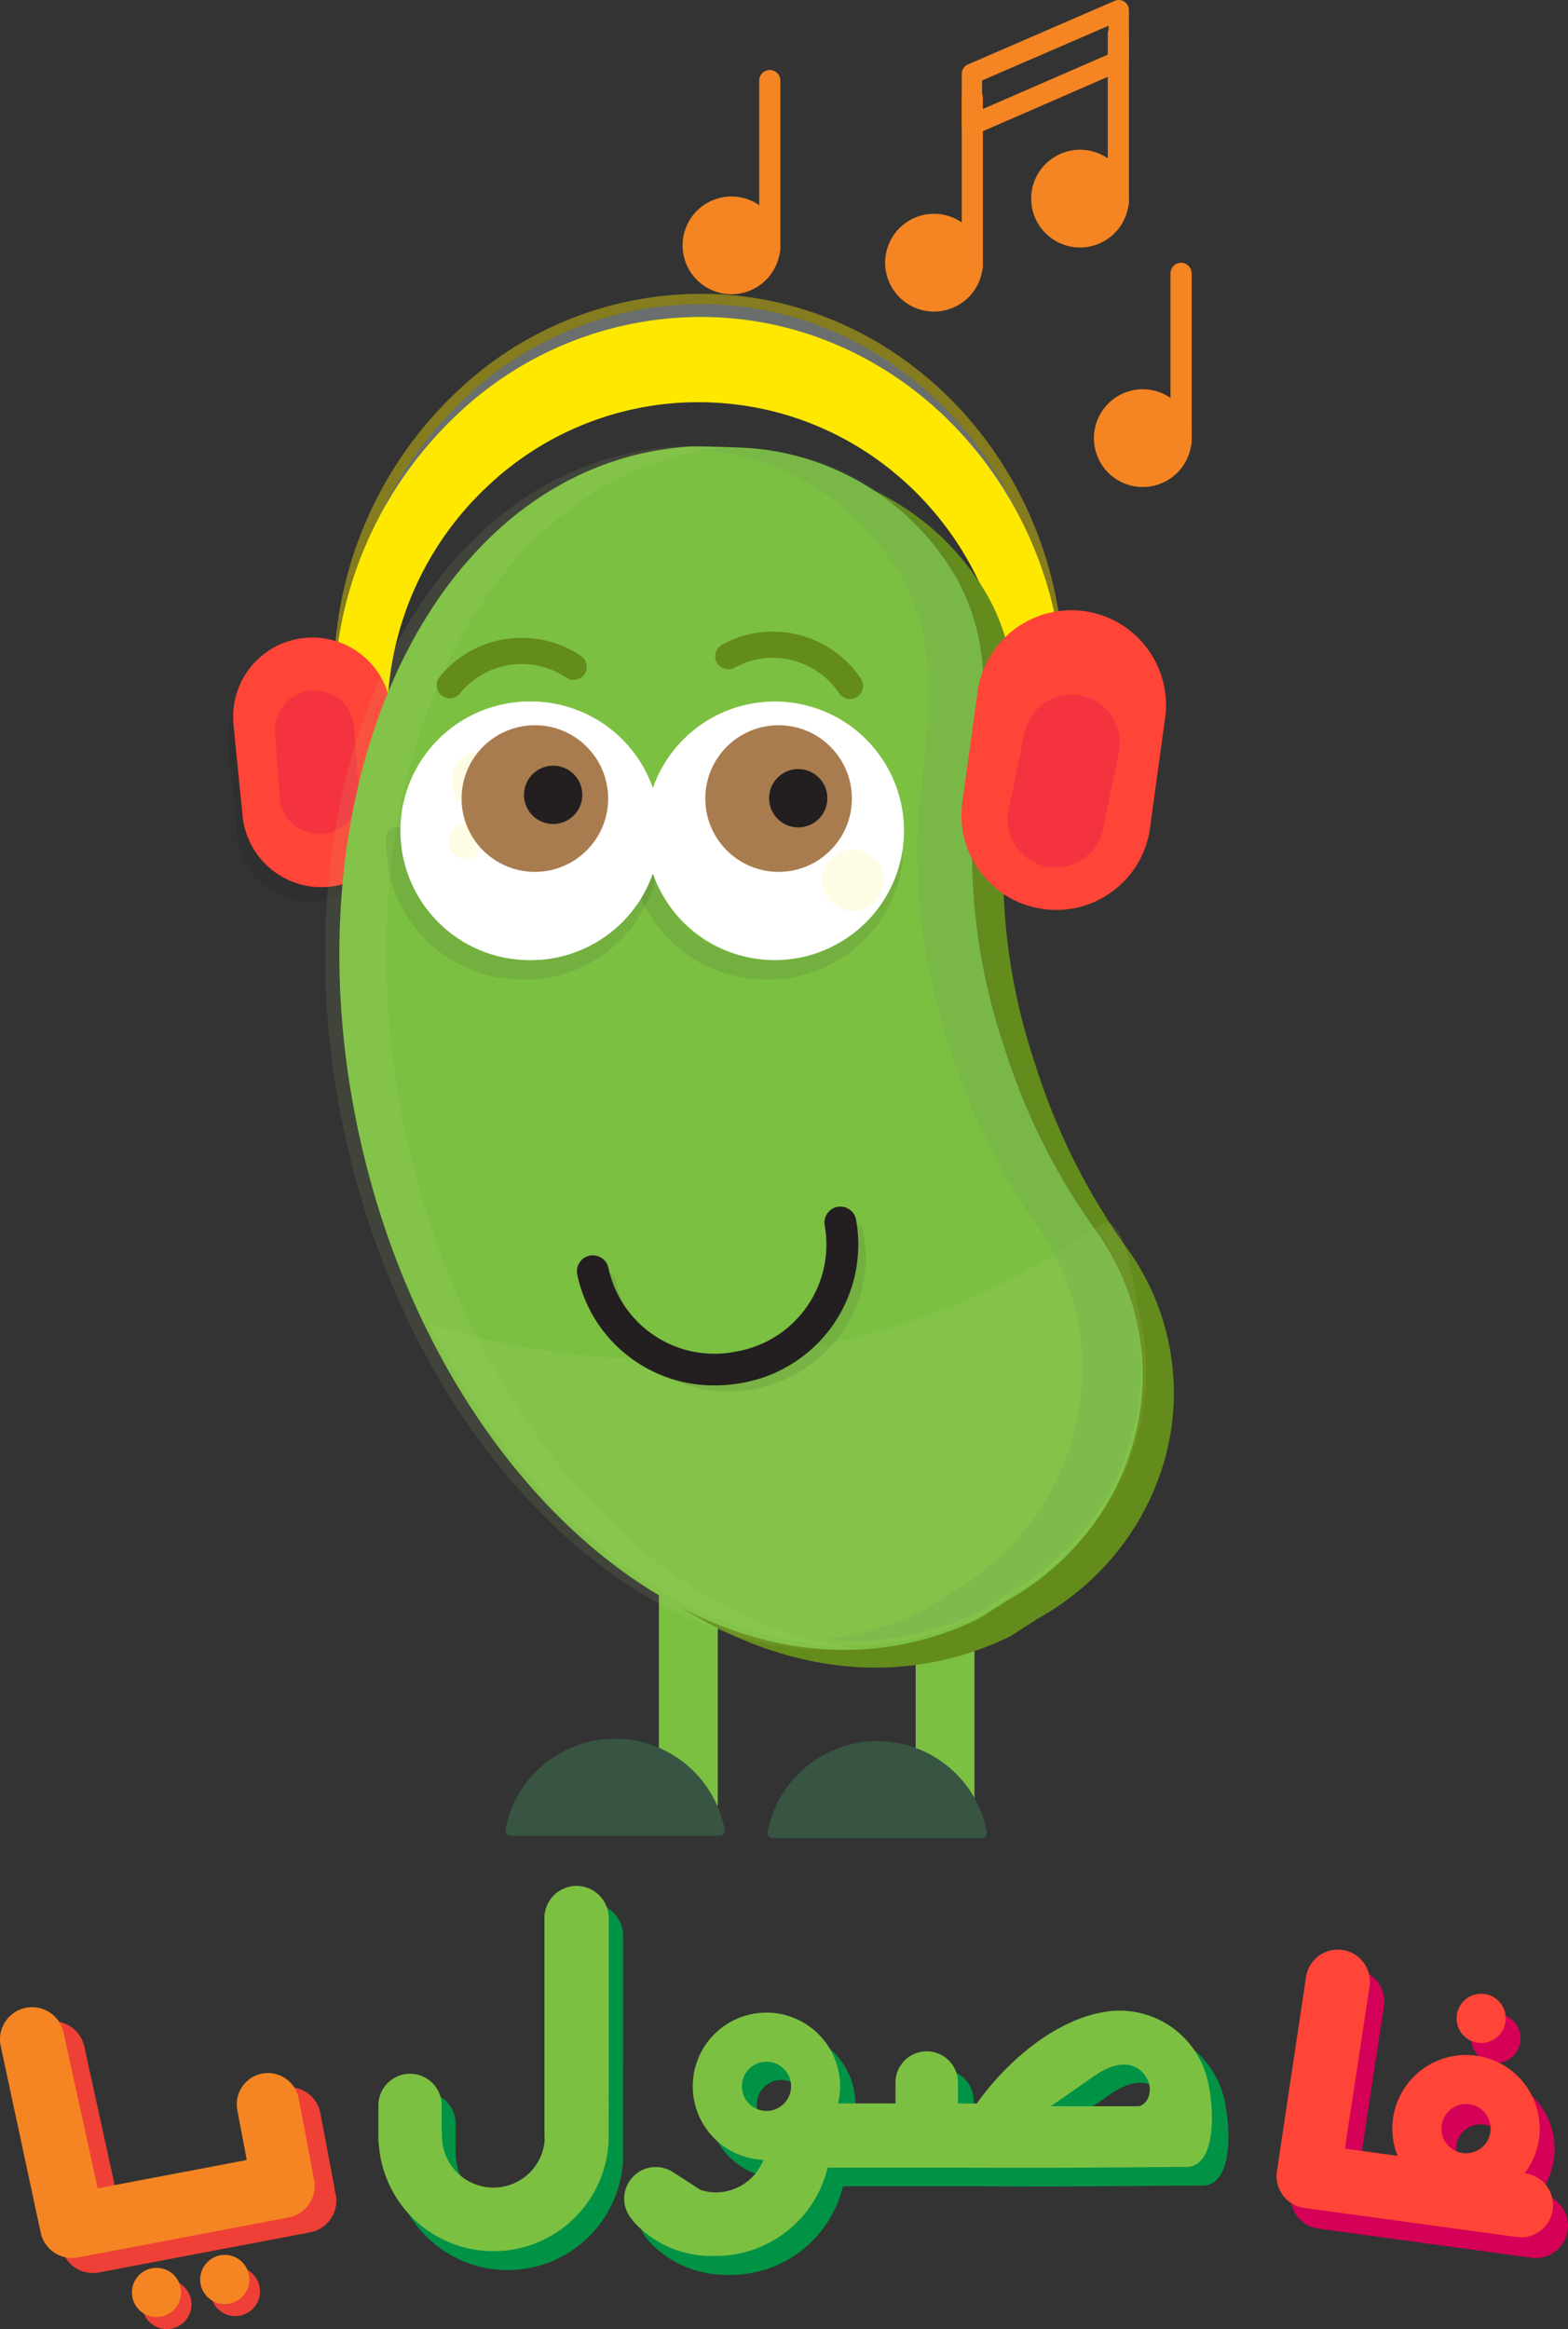 <svg xmlns="http://www.w3.org/2000/svg" width="166.681" height="247.502" viewBox="0 0 166.681 247.502">
  <rect x="0" y="0" width="166.681" height="247.502" fill="#333333" stroke="none"/>
  <g id="Group_4148" data-name="Group 4148" transform="translate(267.772 -133.441)">
    <g id="Group_4123" data-name="Group 4123" transform="translate(-243.554 133.441)">
      <g id="Group_4079" data-name="Group 4079" transform="translate(92.067 41.365)">
        <path id="Path_3929" data-name="Path 3929" d="M-138.415,181.1a4.8,4.8,0,0,1-4.8,4.8,4.8,4.8,0,0,1-4.8-4.8,4.8,4.8,0,0,1,4.8-4.8A4.8,4.8,0,0,1-138.415,181.1Z" transform="translate(148.404 -175.909)" fill="#f58522" fill-rule="evenodd"/>
        <path id="Path_3930" data-name="Path 3930" d="M-143.221,186.287a5.2,5.2,0,0,1-5.194-5.194,5.2,5.2,0,0,1,5.194-5.195,5.2,5.2,0,0,1,5.195,5.195A5.2,5.2,0,0,1-143.221,186.287Zm0-9.591a4.4,4.4,0,0,0-4.4,4.4,4.4,4.4,0,0,0,4.4,4.4,4.4,4.4,0,0,0,4.4-4.4A4.4,4.4,0,0,0-143.221,176.7Z" transform="translate(148.415 -175.898)" fill="#f58522"/>
      </g>
      <g id="Group_4080" data-name="Group 4080" transform="translate(100.209 27.923)">
        <path id="Path_3931" data-name="Path 3931" d="M-139.649,181.136a.725.725,0,0,0,.725.724.725.725,0,0,0,.725-.724v-17.9a.724.724,0,0,0-.725-.724.724.724,0,0,0-.725.724Z" transform="translate(140.047 -162.112)" fill="#f58522" fill-rule="evenodd"/>
        <path id="Path_3932" data-name="Path 3932" d="M-138.935,182.249a1.125,1.125,0,0,1-1.123-1.124v-17.9a1.124,1.124,0,0,1,1.123-1.122,1.124,1.124,0,0,1,1.123,1.122v17.9A1.125,1.125,0,0,1-138.935,182.249Zm0-19.351a.327.327,0,0,0-.326.325v17.9a.327.327,0,0,0,.326.326.326.326,0,0,0,.326-.326v-17.9A.326.326,0,0,0-138.935,162.9Z" transform="translate(140.058 -162.101)" fill="#f58522"/>
      </g>
      <g id="Group_4086" data-name="Group 4086" transform="translate(69.874)">
        <g id="Group_4081" data-name="Group 4081" transform="translate(0 22.72)">
          <path id="Path_3933" data-name="Path 3933" d="M-161.193,161.966a4.8,4.8,0,0,1-4.8,4.8,4.8,4.8,0,0,1-4.8-4.8,4.8,4.8,0,0,1,4.8-4.8A4.8,4.8,0,0,1-161.193,161.966Z" transform="translate(171.183 -156.772)" fill="#f58522" fill-rule="evenodd"/>
          <path id="Path_3934" data-name="Path 3934" d="M-166,167.15a5.2,5.2,0,0,1-5.194-5.194A5.2,5.2,0,0,1-166,156.761a5.2,5.2,0,0,1,5.195,5.195A5.2,5.2,0,0,1-166,167.15Zm0-9.591a4.4,4.4,0,0,0-4.4,4.4,4.4,4.4,0,0,0,4.4,4.4,4.4,4.4,0,0,0,4.4-4.4A4.4,4.4,0,0,0-166,157.559Z" transform="translate(171.194 -156.761)" fill="#f58522"/>
        </g>
        <g id="Group_4082" data-name="Group 4082" transform="translate(8.142 9.276)">
          <path id="Path_3935" data-name="Path 3935" d="M-162.428,162a.725.725,0,0,0,.724.725.726.726,0,0,0,.726-.725V144.1a.726.726,0,0,0-.726-.725.725.725,0,0,0-.724.725Z" transform="translate(162.826 -142.973)" fill="#f58522" fill-rule="evenodd"/>
          <path id="Path_3936" data-name="Path 3936" d="M-161.715,163.111a1.124,1.124,0,0,1-1.122-1.123v-17.9a1.125,1.125,0,0,1,1.122-1.124,1.125,1.125,0,0,1,1.124,1.124v17.9A1.125,1.125,0,0,1-161.715,163.111Zm0-19.351a.326.326,0,0,0-.325.326v17.9a.327.327,0,0,0,.325.326.327.327,0,0,0,.326-.326v-17.9A.326.326,0,0,0-161.715,143.76Z" transform="translate(162.837 -142.962)" fill="#f58522"/>
        </g>
        <g id="Group_4083" data-name="Group 4083" transform="translate(15.525 15.911)">
          <path id="Path_3937" data-name="Path 3937" d="M-145.259,154.977a4.8,4.8,0,0,1-4.8,4.8,4.8,4.8,0,0,1-4.8-4.8,4.8,4.8,0,0,1,4.8-4.8A4.8,4.8,0,0,1-145.259,154.977Z" transform="translate(155.248 -149.783)" fill="#f58522" fill-rule="evenodd"/>
          <path id="Path_3938" data-name="Path 3938" d="M-150.065,160.161a5.2,5.2,0,0,1-5.194-5.194,5.2,5.2,0,0,1,5.194-5.195,5.2,5.2,0,0,1,5.194,5.195A5.2,5.2,0,0,1-150.065,160.161Zm0-9.591a4.4,4.4,0,0,0-4.4,4.4,4.4,4.4,0,0,0,4.4,4.4,4.4,4.4,0,0,0,4.4-4.4A4.4,4.4,0,0,0-150.065,150.57Z" transform="translate(155.259 -149.772)" fill="#f58522"/>
        </g>
        <g id="Group_4084" data-name="Group 4084" transform="translate(23.667 2.469)">
          <path id="Path_3939" data-name="Path 3939" d="M-146.493,155.01a.725.725,0,0,0,.725.724.725.725,0,0,0,.725-.724v-17.9a.724.724,0,0,0-.725-.724.724.724,0,0,0-.725.724Z" transform="translate(146.891 -135.986)" fill="#f58522" fill-rule="evenodd"/>
          <path id="Path_3940" data-name="Path 3940" d="M-145.779,156.122A1.124,1.124,0,0,1-146.9,155V137.1a1.124,1.124,0,0,1,1.123-1.122,1.124,1.124,0,0,1,1.123,1.122V155A1.124,1.124,0,0,1-145.779,156.122Zm0-19.35a.326.326,0,0,0-.326.325V155a.326.326,0,0,0,.326.326.326.326,0,0,0,.325-.326V137.1A.325.325,0,0,0-145.779,136.772Z" transform="translate(146.902 -135.975)" fill="#f58522"/>
        </g>
        <g id="Group_4085" data-name="Group 4085" transform="translate(8.143)">
          <path id="Path_3941" data-name="Path 3941" d="M-161.064,141.742v3.936l14.247-6.2v-3.907Zm-.682,5.661a.681.681,0,0,1-.372-.11.683.683,0,0,1-.309-.571V141.3a.683.683,0,0,1,.408-.625l15.61-6.763a.683.683,0,0,1,.647.055.683.683,0,0,1,.308.571v5.394a.683.683,0,0,1-.407.624l-15.61,6.795A.675.675,0,0,1-161.746,147.4Z" transform="translate(162.825 -133.451)" fill="#f58522"/>
          <path id="Path_3942" data-name="Path 3942" d="M-161.757,147.791a1.083,1.083,0,0,1-.589-.174,1.078,1.078,0,0,1-.49-.905v-5.426a1.079,1.079,0,0,1,.647-.991l15.612-6.763a1.075,1.075,0,0,1,1.023.086,1.082,1.082,0,0,1,.488.905v5.394a1.08,1.08,0,0,1-.646.989l-15.611,6.8A1.087,1.087,0,0,1-161.757,147.791Zm15.611-13.552a.287.287,0,0,0-.113.023l-15.612,6.764a.281.281,0,0,0-.169.259v5.426a.281.281,0,0,0,.129.237.288.288,0,0,0,.269.021l15.61-6.8a.282.282,0,0,0,.169-.258v-5.394a.285.285,0,0,0-.129-.238A.284.284,0,0,0-146.146,134.239Zm-15.327,12.037v-4.807l15.044-6.512v4.775Zm.8-4.283v3.066l13.45-5.85v-3.038Z" transform="translate(162.836 -133.441)" fill="#f58522"/>
        </g>
      </g>
      <g id="Group_4087" data-name="Group 4087" transform="translate(48.348 20.879)">
        <path id="Path_3943" data-name="Path 3943" d="M-183.288,160.075a4.8,4.8,0,0,1-4.8,4.8,4.8,4.8,0,0,1-4.8-4.8,4.8,4.8,0,0,1,4.8-4.8A4.8,4.8,0,0,1-183.288,160.075Z" transform="translate(193.278 -154.882)" fill="#f58522" fill-rule="evenodd"/>
        <path id="Path_3944" data-name="Path 3944" d="M-188.1,165.259a5.2,5.2,0,0,1-5.194-5.194,5.2,5.2,0,0,1,5.194-5.194,5.2,5.2,0,0,1,5.195,5.194A5.2,5.2,0,0,1-188.1,165.259Zm0-9.591a4.4,4.4,0,0,0-4.4,4.4,4.4,4.4,0,0,0,4.4,4.4,4.4,4.4,0,0,0,4.4-4.4A4.4,4.4,0,0,0-188.1,155.668Z" transform="translate(193.289 -154.871)" fill="#f58522"/>
      </g>
      <g id="Group_4088" data-name="Group 4088" transform="translate(56.49 7.436)">
        <path id="Path_3945" data-name="Path 3945" d="M-184.523,160.108a.725.725,0,0,0,.725.724.725.725,0,0,0,.725-.724v-17.9a.724.724,0,0,0-.725-.724.724.724,0,0,0-.725.724Z" transform="translate(184.921 -141.084)" fill="#f58522" fill-rule="evenodd"/>
        <path id="Path_3946" data-name="Path 3946" d="M-183.808,161.22a1.124,1.124,0,0,1-1.124-1.122V142.2a1.125,1.125,0,0,1,1.124-1.123,1.125,1.125,0,0,1,1.123,1.123v17.9A1.125,1.125,0,0,1-183.808,161.22Zm0-19.35a.326.326,0,0,0-.326.326v17.9a.326.326,0,0,0,.326.325.326.326,0,0,0,.325-.325V142.2A.326.326,0,0,0-183.808,141.87Z" transform="translate(184.932 -141.073)" fill="#f58522"/>
      </g>
      <g id="Group_4089" data-name="Group 4089" transform="translate(45.825 161.891)">
        <path id="Path_3947" data-name="Path 3947" d="M-189.624,329.3a3.127,3.127,0,0,1-3.127,3.127h0a3.127,3.127,0,0,1-3.127-3.127V302.734a3.128,3.128,0,0,1,3.127-3.127h0a3.128,3.128,0,0,1,3.127,3.127Z" transform="translate(195.879 -299.607)" fill="#7cc042"/>
      </g>
      <g id="Group_4090" data-name="Group 4090" transform="translate(73.117 161.891)">
        <path id="Path_3948" data-name="Path 3948" d="M-161.612,329.3a3.127,3.127,0,0,1-3.126,3.127h0a3.127,3.127,0,0,1-3.127-3.127V302.734a3.128,3.128,0,0,1,3.127-3.127h0a3.128,3.128,0,0,1,3.126,3.127Z" transform="translate(167.866 -299.607)" fill="#7cc042"/>
      </g>
      <g id="Group_4091" data-name="Group 4091" transform="translate(29.499 184.757)">
        <path id="Path_3949" data-name="Path 3949" d="M-200.962,323.657a11.3,11.3,0,0,0-11.094,9.187h22.189A11.3,11.3,0,0,0-200.962,323.657Z" transform="translate(212.621 -323.092)" fill="#375542"/>
        <path id="Path_3950" data-name="Path 3950" d="M-189.882,333.394h-22.189a.562.562,0,0,1-.435-.2.563.563,0,0,1-.121-.466,11.865,11.865,0,0,1,11.65-9.647,11.866,11.866,0,0,1,11.649,9.647.569.569,0,0,1-.12.466A.567.567,0,0,1-189.882,333.394Zm-21.485-1.13h20.78a10.736,10.736,0,0,0-10.39-8.057A10.735,10.735,0,0,0-211.367,332.264Z" transform="translate(212.636 -323.077)" fill="#375542"/>
      </g>
      <g id="Group_4092" data-name="Group 4092" transform="translate(57.379 185.011)">
        <path id="Path_3951" data-name="Path 3951" d="M-172.344,323.918a11.3,11.3,0,0,0-11.095,9.187h22.189A11.3,11.3,0,0,0-172.344,323.918Z" transform="translate(184.004 -323.353)" fill="#375542"/>
        <path id="Path_3952" data-name="Path 3952" d="M-161.265,333.655h-22.189a.563.563,0,0,1-.435-.2.564.564,0,0,1-.121-.466,11.864,11.864,0,0,1,11.65-9.647,11.864,11.864,0,0,1,11.649,9.647.567.567,0,0,1-.12.466A.566.566,0,0,1-161.265,333.655Zm-21.485-1.13h20.78a10.734,10.734,0,0,0-10.39-8.056A10.734,10.734,0,0,0-182.75,332.525Z" transform="translate(184.019 -323.338)" fill="#375542"/>
      </g>
      <g id="Group_4093" data-name="Group 4093" transform="translate(11.316 31.215)" opacity="0.4">
        <path id="Path_3953" data-name="Path 3953" d="M-226.155,206.338c1.019-18.836,16.875-33.292,35.416-32.289,18.519,1,32.71,17.047,31.729,35.853l4.668-2.018c.947-21.992-15.086-40.653-36.024-41.785-21.087-1.14-39.156,15.93-40.356,38.129-.007.129-.006.256-.012.386l4.573,1.954C-226.158,206.491-226.159,206.415-226.155,206.338Z" transform="translate(231.284 -165.495)" fill="#bbc7c4"/>
        <path id="Path_3954" data-name="Path 3954" d="M-159.025,210.438a.548.548,0,0,1-.314-.1.548.548,0,0,1-.236-.48c.964-18.468-13.037-34.292-31.209-35.275s-33.833,13.266-34.836,31.767l-.007.23a.55.55,0,0,1-.258.439.553.553,0,0,1-.509.039l-4.572-1.954a.549.549,0,0,1-.333-.53l.012-.392A41.633,41.633,0,0,1-218.395,176a37.636,37.636,0,0,1,28.043-10.462c21.108,1.141,37.5,20.143,36.545,42.359a.55.55,0,0,1-.332.481l-4.668,2.018A.547.547,0,0,1-159.025,210.438Zm-33.536-37q.915,0,1.837.049c18.488,1,32.8,16.859,32.284,35.551l3.546-1.533c.748-21.467-15.119-39.766-35.518-40.868A36.5,36.5,0,0,0-217.638,176.8a40.524,40.524,0,0,0-12.549,27.443l3.5,1.5C-225.415,187.522-210.4,173.435-192.561,173.435Z" transform="translate(231.299 -165.48)" fill="#ffe800"/>
      </g>
      <g id="Group_4094" data-name="Group 4094" transform="translate(11.316 33.686)">
        <path id="Path_3955" data-name="Path 3955" d="M-226.155,208.874c1.019-18.836,16.875-33.292,35.416-32.289,18.519,1,32.71,17.047,31.729,35.854l4.668-2.018c.947-21.993-15.086-40.654-36.024-41.786-21.087-1.14-39.156,15.931-40.356,38.129-.007.13-.006.257-.012.386l4.573,1.954C-226.158,209.027-226.159,208.951-226.155,208.874Z" transform="translate(231.284 -168.031)" fill="#ffe800"/>
        <path id="Path_3956" data-name="Path 3956" d="M-159.025,212.975a.556.556,0,0,1-.314-.1.551.551,0,0,1-.236-.481c.964-18.468-13.037-34.292-31.209-35.274a32.569,32.569,0,0,0-23.878,8.562,33.658,33.658,0,0,0-10.958,23.2l-.007.23a.549.549,0,0,1-.258.439.55.55,0,0,1-.509.039l-4.572-1.953a.551.551,0,0,1-.333-.531l.012-.392a41.628,41.628,0,0,1,12.892-28.186,37.614,37.614,0,0,1,28.043-10.463c21.108,1.141,37.5,20.144,36.545,42.359a.55.55,0,0,1-.332.481l-4.668,2.018A.548.548,0,0,1-159.025,212.975Zm-33.559-37c.619,0,1.237.017,1.86.051,18.488,1,32.8,16.858,32.284,35.55l3.546-1.533c.748-21.467-15.119-39.765-35.518-40.868a36.513,36.513,0,0,0-27.227,10.163,40.524,40.524,0,0,0-12.549,27.443l3.5,1.5a34.738,34.738,0,0,1,11.282-23.4A33.682,33.682,0,0,1-192.584,175.97Z" transform="translate(231.299 -168.016)" fill="#ffe800"/>
      </g>
      <g id="Group_4095" data-name="Group 4095" transform="translate(0 70.696)" opacity="0.2">
        <path id="Path_3957" data-name="Path 3957" d="M-226.581,222.63a7.7,7.7,0,0,1-6.9,8.428h0a7.7,7.7,0,0,1-8.428-6.9l-.968-9.689a7.7,7.7,0,0,1,6.9-8.429h0a7.7,7.7,0,0,1,8.429,6.9Z" transform="translate(242.914 -206.004)" fill="#231f20"/>
      </g>
      <g id="Group_4096" data-name="Group 4096" transform="translate(0.561 67.739)">
        <path id="Path_3958" data-name="Path 3958" d="M-225.269,220.331a7.7,7.7,0,0,1-6.9,8.429h0a7.7,7.7,0,0,1-8.429-6.9l-.968-9.69a7.7,7.7,0,0,1,6.9-8.428h0a7.7,7.7,0,0,1,8.428,6.9Z" transform="translate(242.32 -202.987)" fill="#ff4438"/>
        <path id="Path_3959" data-name="Path 3959" d="M-232.966,229.5a8.358,8.358,0,0,1-5.317-1.9,8.368,8.368,0,0,1-3.046-5.679l-.968-9.69a8.427,8.427,0,0,1,7.539-9.215,8.371,8.371,0,0,1,6.169,1.862,8.356,8.356,0,0,1,3.046,5.678l.969,9.69a8.429,8.429,0,0,1-7.54,9.215A8.351,8.351,0,0,1-232.966,229.5Zm-.949-25.093c-.231,0-.465.012-.7.035a6.993,6.993,0,0,0-6.254,7.643l.969,9.69a6.937,6.937,0,0,0,2.526,4.71,6.937,6.937,0,0,0,5.117,1.543A6.99,6.99,0,0,0-226,220.383l-.968-9.69A7,7,0,0,0-233.914,204.405Z" transform="translate(242.338 -202.968)" fill="#ff4438"/>
      </g>
      <g id="Group_4097" data-name="Group 4097" transform="translate(4.995 73.373)">
        <path id="Path_3960" data-name="Path 3960" d="M-228.861,219.485A4.216,4.216,0,0,1-232.755,224h0a4.217,4.217,0,0,1-4.516-3.894l-.5-6.829a4.218,4.218,0,0,1,3.894-4.516h0a4.217,4.217,0,0,1,4.516,3.894Z" transform="translate(237.787 -208.751)" fill="#f5333f"/>
      </g>
      <g id="Group_4098" data-name="Group 4098" transform="translate(15.174 49.317)">
        <path id="Path_3961" data-name="Path 3961" d="M-190.28,184.08a36.316,36.316,0,0,0-4.891.723c-24.431,5.55-37.812,38.333-29.886,73.22s34.156,58.671,58.588,53.121a32.34,32.34,0,0,0,7.17-2.546l2.917-1.868c10.558-5.883,16.492-17.844,13.781-29.779a26.128,26.128,0,0,0-4.392-9.655,68.85,68.85,0,0,1-9.734-19.59,64.217,64.217,0,0,1-3.344-21.757c.382-9.838,3.4-18.771-1.676-27.9a27.69,27.69,0,0,0-23.178-13.864S-189.368,184-190.28,184.08Z" transform="translate(227.339 -184.06)" fill="#638c1c"/>
      </g>
      <g id="Group_4099" data-name="Group 4099" transform="translate(11.857 47.434)">
        <path id="Path_3962" data-name="Path 3962" d="M-193.685,182.147a36.32,36.32,0,0,0-4.891.724c-24.431,5.549-37.811,38.332-29.886,73.22s34.156,58.671,58.588,53.121a32.371,32.371,0,0,0,7.17-2.547l2.917-1.868c10.558-5.883,16.492-17.844,13.781-29.779a26.132,26.132,0,0,0-4.392-9.654,68.855,68.855,0,0,1-9.734-19.591,64.213,64.213,0,0,1-3.344-21.757c.382-9.838,3.4-18.77-1.675-27.9a27.7,27.7,0,0,0-23.179-13.864S-192.773,182.068-193.685,182.147Z" transform="translate(230.743 -182.127)" fill="#7cc042"/>
      </g>
      <g id="Group_4100" data-name="Group 4100" transform="translate(21.388 129.911)" opacity="0.1">
        <path id="Path_3963" data-name="Path 3963" d="M-149.787,267.1c2.842-2.019,3.577,6.067,4.391,9.654,2.711,11.936-3.223,23.9-13.78,29.779l-2.917,1.868a32.4,32.4,0,0,1-7.171,2.547c-19.489,4.427-40.124-9.812-51.7-33.465C-220.961,277.484-183.765,291.227-149.787,267.1Z" transform="translate(220.961 -266.783)" fill="#c0df88"/>
      </g>
      <g id="Group_4102" data-name="Group 4102" transform="translate(49.392 47.642)" opacity="0.1">
        <g id="Group_4101" data-name="Group 4101">
          <path id="Path_3964" data-name="Path 3964" d="M-145.144,274.4a26.2,26.2,0,0,0-4.247-9.568,68.951,68.951,0,0,1-9.411-19.414,65.114,65.114,0,0,1-3.233-21.562c.37-9.75,3.29-18.6-1.619-27.65a26.687,26.687,0,0,0-22.41-13.739s-4.3-.184-5.177-.1c-.325.029-.65.077-.975.113a26.677,26.677,0,0,1,22.289,13.73c4.909,9.048,1.989,17.9,1.62,27.65a65.089,65.089,0,0,0,3.233,21.562,68.925,68.925,0,0,0,9.411,19.414,26.214,26.214,0,0,1,4.246,9.568,27.333,27.333,0,0,1-13.324,29.512l-2.82,1.852a30.817,30.817,0,0,1-6.933,2.522,30.381,30.381,0,0,1-3.81.621,30.769,30.769,0,0,0,10.084-.621,30.808,30.808,0,0,0,6.932-2.522l2.821-1.852A27.335,27.335,0,0,0-145.144,274.4Z" transform="translate(192.217 -182.341)" fill="#5d7261"/>
        </g>
      </g>
      <g id="Group_4103" data-name="Group 4103" transform="translate(39.016 129.985)" opacity="0.1">
        <path id="Path_3965" data-name="Path 3965" d="M-188.766,284.734a14.57,14.57,0,0,1-7.956-2.352,13.847,13.847,0,0,1-6.123-8.993,1.129,1.129,0,0,1,.889-1.327,1.13,1.13,0,0,1,1.327.889,11.608,11.608,0,0,0,5.137,7.535,12.408,12.408,0,0,0,9.2,1.745,12.406,12.406,0,0,0,7.856-5.105,11.6,11.6,0,0,0,1.9-8.918,1.13,1.13,0,0,1,.89-1.327,1.13,1.13,0,0,1,1.326.89,13.844,13.844,0,0,1-2.256,10.643,14.654,14.654,0,0,1-9.277,6.034A15.047,15.047,0,0,1-188.766,284.734Z" transform="translate(202.867 -266.859)" fill="#231f20"/>
      </g>
      <g id="Group_4104" data-name="Group 4104" transform="translate(16.827 87.863)" opacity="0.1">
        <path id="Path_3966" data-name="Path 3966" d="M-211.037,239.851c-.359,0-.718-.013-1.08-.039a14.357,14.357,0,0,1-13.49-15.139,1.124,1.124,0,0,1,1.208-1.046,1.131,1.131,0,0,1,1.046,1.208,12.1,12.1,0,0,0,11.4,12.723,12.1,12.1,0,0,0,13.1-10.965,1.127,1.127,0,0,1,1.208-1.046,1.131,1.131,0,0,1,1.046,1.208A14.325,14.325,0,0,1-211.037,239.851Z" transform="translate(225.643 -223.624)" fill="#231f20"/>
      </g>
      <g id="Group_4105" data-name="Group 4105" transform="translate(77.987 64.851)">
        <path id="Path_3967" data-name="Path 3967" d="M-143.52,223.074a9.348,9.348,0,0,1-10.535,7.986h0a9.347,9.347,0,0,1-7.986-10.535l1.611-11.711a9.348,9.348,0,0,1,10.535-7.986h0a9.349,9.349,0,0,1,7.986,10.535Z" transform="translate(162.848 -200.023)" fill="#ff4438"/>
        <path id="Path_3968" data-name="Path 3968" d="M-152.777,231.848a10.2,10.2,0,0,1-1.394-.1,10,10,0,0,1-6.649-3.89,10,10,0,0,1-1.95-7.454l1.611-11.71a10.08,10.08,0,0,1,11.344-8.6,10.077,10.077,0,0,1,8.6,11.344l-1.611,11.711a9.994,9.994,0,0,1-3.891,6.648A9.984,9.984,0,0,1-152.777,231.848Zm1.584-30.408a8.644,8.644,0,0,0-8.543,7.454l-1.611,11.71a8.578,8.578,0,0,0,1.672,6.39,8.573,8.573,0,0,0,5.7,3.335,8.56,8.56,0,0,0,6.389-1.671,8.572,8.572,0,0,0,3.336-5.7l1.612-11.71a8.64,8.64,0,0,0-7.373-9.725A8.527,8.527,0,0,0-151.193,201.44Z" transform="translate(162.867 -200.004)" fill="#ff4438"/>
      </g>
      <g id="Group_4106" data-name="Group 4106" transform="translate(82.902 73.805)">
        <path id="Path_3969" data-name="Path 3969" d="M-147.691,223.487a5.119,5.119,0,0,1-6.046,3.979h0a5.119,5.119,0,0,1-3.979-6.047l1.68-8.139a5.118,5.118,0,0,1,6.046-3.979h0a5.117,5.117,0,0,1,3.978,6.046Z" transform="translate(157.822 -209.195)" fill="#f5333f"/>
      </g>
      <g id="Group_4107" data-name="Group 4107" transform="translate(10.339 47.443)" opacity="0.1">
        <path id="Path_3970" data-name="Path 3970" d="M-223.533,256.1c-7.926-34.888,5.455-67.67,29.887-73.22a33.874,33.874,0,0,1,3.883-.609c-.042,0-.083-.007-.125-.009,0,0-4.444-.185-5.356-.105a36.451,36.451,0,0,0-4.891.723c-24.432,5.55-37.812,38.333-29.887,73.22,7.5,33.019,31.4,56.073,54.647,53.746C-196.437,307.793-216.729,286.048-223.533,256.1Z" transform="translate(232.302 -182.136)" fill="#c0df88"/>
      </g>
      <g id="Group_4108" data-name="Group 4108" transform="translate(37.108 128.217)">
        <path id="Path_3971" data-name="Path 3971" d="M-190.134,284.045a14.831,14.831,0,0,1-14.66-11.8,1.7,1.7,0,0,1,1.336-1.99,1.7,1.7,0,0,1,1.99,1.336,11.527,11.527,0,0,0,13.678,8.835,11.53,11.53,0,0,0,9.308-13.36,1.7,1.7,0,0,1,1.336-1.99,1.7,1.7,0,0,1,1.99,1.336,14.924,14.924,0,0,1-11.98,17.341A15.551,15.551,0,0,1-190.134,284.045Z" transform="translate(204.826 -265.044)" fill="#231f20"/>
      </g>
      <g id="Group_4109" data-name="Group 4109" transform="translate(18.345 74.544)">
        <circle id="Ellipse_967" data-name="Ellipse 967" cx="13.74" cy="13.74" r="13.74" fill="#fff"/>
      </g>
      <g id="Group_4110" data-name="Group 4110" transform="translate(20.09 77.74)">
        <circle id="Ellipse_968" data-name="Ellipse 968" cx="11.269" cy="11.269" r="11.269" fill="#f1f1f2"/>
      </g>
      <g id="Group_4111" data-name="Group 4111" transform="translate(22.205 67.779)">
        <path id="Path_3972" data-name="Path 3972" d="M-218.729,209.438a1.394,1.394,0,0,1-.88-.313,1.4,1.4,0,0,1-.2-1.963,11.192,11.192,0,0,1,7.585-4.094,11.282,11.282,0,0,1,7.438,1.861,1.394,1.394,0,0,1,.377,1.936,1.392,1.392,0,0,1-1.935.377,8.482,8.482,0,0,0-5.6-1.4,8.414,8.414,0,0,0-5.706,3.081A1.394,1.394,0,0,1-218.729,209.438Z" transform="translate(220.123 -203.01)" fill="#638c1c"/>
      </g>
      <g id="Group_4112" data-name="Group 4112" transform="translate(51.807 67.116)">
        <path id="Path_3973" data-name="Path 3973" d="M-175.415,209.489a1.392,1.392,0,0,1-1.159-.618,8.478,8.478,0,0,0-4.653-3.408,8.433,8.433,0,0,0-6.447.7,1.394,1.394,0,0,1-1.893-.554,1.4,1.4,0,0,1,.554-1.893,11.2,11.2,0,0,1,8.569-.928,11.272,11.272,0,0,1,6.187,4.53,1.4,1.4,0,0,1-.382,1.936A1.389,1.389,0,0,1-175.415,209.489Z" transform="translate(189.739 -202.329)" fill="#638c1c"/>
      </g>
      <g id="Group_4113" data-name="Group 4113" transform="translate(31.628 81.723)">
        <circle id="Ellipse_969" data-name="Ellipse 969" cx="3.1" cy="3.1" r="3.1" fill="#231f20"/>
      </g>
      <g id="Group_4114" data-name="Group 4114" transform="translate(42.735 87.863)" opacity="0.1">
        <path id="Path_3974" data-name="Path 3974" d="M-184.446,239.851q-.536,0-1.079-.039a14.357,14.357,0,0,1-13.49-15.139,1.127,1.127,0,0,1,1.208-1.046,1.13,1.13,0,0,1,1.045,1.208,12.1,12.1,0,0,0,11.4,12.723,12.1,12.1,0,0,0,13.1-10.965,1.129,1.129,0,0,1,1.208-1.046,1.13,1.13,0,0,1,1.045,1.208A14.325,14.325,0,0,1-184.446,239.851Z" transform="translate(199.051 -223.624)" fill="#231f20"/>
      </g>
      <g id="Group_4115" data-name="Group 4115" transform="translate(18.49 74.544)">
        <path id="Path_3975" data-name="Path 3975" d="M-184.289,209.953a13.735,13.735,0,0,0-12.954,9.194,13.733,13.733,0,0,0-12.953-9.194,13.74,13.74,0,0,0-13.74,13.74,13.741,13.741,0,0,0,13.74,13.74,13.733,13.733,0,0,0,12.953-9.194,13.735,13.735,0,0,0,12.954,9.194,13.741,13.741,0,0,0,13.74-13.74A13.74,13.74,0,0,0-184.289,209.953Z" transform="translate(223.936 -209.953)" fill="#fff"/>
      </g>
      <g id="Group_4116" data-name="Group 4116" transform="translate(50.756 77.066)">
        <circle id="Ellipse_970" data-name="Ellipse 970" cx="7.791" cy="7.791" r="7.791" fill="#a87c4f"/>
      </g>
      <g id="Group_4117" data-name="Group 4117" transform="translate(57.535 81.723)">
        <circle id="Ellipse_971" data-name="Ellipse 971" cx="3.1" cy="3.1" r="3.1" fill="#231f20"/>
      </g>
      <g id="Group_4118" data-name="Group 4118" transform="translate(23.417 87.564)">
        <circle id="Ellipse_972" data-name="Ellipse 972" cx="1.84" cy="1.84" r="1.84" fill="#fffce6"/>
      </g>
      <g id="Group_4119" data-name="Group 4119" transform="translate(23.817 79.714)">
        <circle id="Ellipse_973" data-name="Ellipse 973" cx="3.28" cy="3.28" r="3.28" fill="#fffce6"/>
      </g>
      <g id="Group_4120" data-name="Group 4120" transform="translate(63.178 90.27)">
        <circle id="Ellipse_974" data-name="Ellipse 974" cx="3.28" cy="3.28" r="3.28" fill="#fffce6"/>
      </g>
      <g id="Group_4121" data-name="Group 4121" transform="translate(24.848 77.066)">
        <circle id="Ellipse_975" data-name="Ellipse 975" cx="7.791" cy="7.791" r="7.791" fill="#a87c4f"/>
      </g>
      <g id="Group_4122" data-name="Group 4122" transform="translate(31.483 81.363)">
        <circle id="Ellipse_976" data-name="Ellipse 976" cx="3.1" cy="3.1" r="3.1" fill="#231f20"/>
      </g>
    </g>
    <g id="Group_4147" data-name="Group 4147" transform="translate(-267.772 333.846)">
      <g id="Group_4130" data-name="Group 4130" transform="translate(135.699 6.768)">
        <g id="Group_4126" data-name="Group 4126" transform="translate(1.489 2.097)">
          <g id="Group_4124" data-name="Group 4124" transform="translate(19.199 4.715)">
            <circle id="Ellipse_977" data-name="Ellipse 977" cx="2.624" cy="2.624" r="2.624" fill="#d50057"/>
          </g>
          <g id="Group_4125" data-name="Group 4125">
            <path id="Path_3976" data-name="Path 3976" d="M-100.43,372.1l-.07-.01a7.811,7.811,0,0,0,1.534-3.688,7.859,7.859,0,0,0-6.718-8.853,7.859,7.859,0,0,0-8.853,6.718,7.829,7.829,0,0,0,.485,3.964l-5.622-.771,2.639-17.33a3.427,3.427,0,0,0-2.93-3.861,3.426,3.426,0,0,0-3.86,2.93l-3.1,20.726A3.427,3.427,0,0,0-124,375.787l22.64,3.1a3.427,3.427,0,0,0,3.86-2.93A3.427,3.427,0,0,0-100.43,372.1Zm-5.964-7.364a2.624,2.624,0,0,1,2.244,2.956,2.625,2.625,0,0,1-2.957,2.244,2.625,2.625,0,0,1-2.243-2.957A2.623,2.623,0,0,1-106.394,364.737Z" transform="translate(126.961 -348.239)" fill="#d50057"/>
          </g>
        </g>
        <g id="Group_4129" data-name="Group 4129">
          <g id="Group_4127" data-name="Group 4127" transform="translate(19.135 4.692)">
            <circle id="Ellipse_978" data-name="Ellipse 978" cx="2.615" cy="2.615" r="2.615" fill="#ff4438"/>
          </g>
          <g id="Group_4128" data-name="Group 4128">
            <path id="Path_3977" data-name="Path 3977" d="M-102.046,369.862l-.07-.01a7.8,7.8,0,0,0,1.53-3.675,7.832,7.832,0,0,0-6.7-8.823,7.831,7.831,0,0,0-8.823,6.694,7.793,7.793,0,0,0,.483,3.952l-5.6-.769,2.631-17.266a3.415,3.415,0,0,0-2.919-3.847,3.415,3.415,0,0,0-3.848,2.92l-3.094,20.649a3.416,3.416,0,0,0,2.92,3.848l22.563,3.094a3.415,3.415,0,0,0,3.847-2.92A3.415,3.415,0,0,0-102.046,369.862Zm-5.944-7.34a2.614,2.614,0,0,1,2.235,2.946A2.615,2.615,0,0,1-108.7,367.7a2.615,2.615,0,0,1-2.236-2.946A2.617,2.617,0,0,1-107.99,362.522Z" transform="translate(128.489 -346.086)" fill="#ff4438"/>
          </g>
        </g>
      </g>
      <g id="Group_4139" data-name="Group 4139" transform="translate(0 12.885)">
        <g id="Group_4134" data-name="Group 4134" transform="translate(2.191 1.489)">
          <g id="Group_4131" data-name="Group 4131" transform="translate(12.916 27.475)">
            <circle id="Ellipse_979" data-name="Ellipse 979" cx="2.624" cy="2.624" r="2.624" fill="#ee4036"/>
          </g>
          <g id="Group_4132" data-name="Group 4132" transform="translate(20.199 26.092)">
            <circle id="Ellipse_980" data-name="Ellipse 980" cx="2.624" cy="2.624" r="2.624" fill="#ee4036"/>
          </g>
          <g id="Group_4133" data-name="Group 4133">
            <path id="Path_3978" data-name="Path 3978" d="M-233.664,363.637a3.332,3.332,0,0,0-3.9-2.652,3.331,3.331,0,0,0-2.652,3.9l1.008,5.314-15.9,3.019-3.623-16.531a3.427,3.427,0,0,0-4.006-2.728,3.426,3.426,0,0,0-2.727,4.006l4.262,19.9a3.427,3.427,0,0,0,4.006,2.728l22.45-4.262a3.427,3.427,0,0,0,2.727-4.006,3.336,3.336,0,0,0-.114-.387,3.506,3.506,0,0,0-.035-.4Z" transform="translate(265.524 -353.893)" fill="#ee4036"/>
          </g>
        </g>
        <g id="Group_4138" data-name="Group 4138">
          <g id="Group_4135" data-name="Group 4135" transform="translate(14.02 27.698)">
            <circle id="Ellipse_981" data-name="Ellipse 981" cx="2.615" cy="2.615" r="2.615" fill="#f58522"/>
          </g>
          <g id="Group_4136" data-name="Group 4136" transform="translate(21.278 26.32)">
            <circle id="Ellipse_982" data-name="Ellipse 982" cx="2.615" cy="2.615" r="2.615" fill="#f58522"/>
          </g>
          <g id="Group_4137" data-name="Group 4137">
            <path id="Path_3979" data-name="Path 3979" d="M-236.02,362.067a3.322,3.322,0,0,0-3.882-2.644,3.323,3.323,0,0,0-2.644,3.883l1.005,5.3-15.848,3.009L-261,355.143a3.416,3.416,0,0,0-3.993-2.718,3.415,3.415,0,0,0-2.719,3.993l4.249,19.822a3.415,3.415,0,0,0,3.993,2.719l22.374-4.249a3.415,3.415,0,0,0,2.719-3.993,3.374,3.374,0,0,0-.115-.385,3.281,3.281,0,0,0-.034-.4Z" transform="translate(267.772 -352.364)" fill="#f58522"/>
          </g>
        </g>
      </g>
      <g id="Group_4146" data-name="Group 4146" transform="translate(40.225)">
        <g id="Group_4142" data-name="Group 4142" transform="translate(1.455 1.871)">
          <g id="Group_4140" data-name="Group 4140">
            <path id="Path_3980" data-name="Path 3980" d="M-200.43,344.486a3.427,3.427,0,0,0-3.427-3.427,3.427,3.427,0,0,0-3.427,3.427v22.48l.021,1.29a5.482,5.482,0,0,1-5.448,4.973,5.5,5.5,0,0,1-5.5-5.5l-.029-.676v-2.587a3.375,3.375,0,0,0-3.376-3.376,3.376,3.376,0,0,0-3.376,3.376v3.788c0,.1.02.186.028.28s.02.191.029.286c.007.041.007.085.015.126A12.276,12.276,0,0,0-213.11,380a12.282,12.282,0,0,0,12.674-11.875Z" transform="translate(224.992 -341.059)" fill="#009345"/>
          </g>
          <g id="Group_4141" data-name="Group 4141" transform="translate(26.219 13.304)">
            <path id="Path_3981" data-name="Path 3981" d="M-135.934,361.813a9.667,9.667,0,0,0-11.089-6.942c-5.315.966-10.319,5.354-13.453,9.731h-2v-2.226a3.333,3.333,0,0,0-3.332-3.333,3.333,3.333,0,0,0-3.333,3.333V364.6h-6.127a7.876,7.876,0,0,0,.221-1.824,7.858,7.858,0,0,0-7.858-7.858,7.858,7.858,0,0,0-7.857,7.858,7.851,7.851,0,0,0,7.544,7.842,5.493,5.493,0,0,1-5.1,3.471,5.438,5.438,0,0,1-1.6-.262l-2.954-1.9a3.375,3.375,0,0,0-4.666,1.01,3.37,3.37,0,0,0,.391,4.14l-.033.017a11.146,11.146,0,0,0,8.462,3.772,12.286,12.286,0,0,0,12.345-9.41h14.615c5.453.034,11.485.018,17.142-.031,2.155-.019,4.31-.043,6.462-.043C-134.794,371.382-135.132,364.851-135.934,361.813Zm-46.974,3.589a2.624,2.624,0,0,1-2.624-2.624,2.624,2.624,0,0,1,2.624-2.625,2.624,2.624,0,0,1,2.625,2.625A2.624,2.624,0,0,1-182.909,365.4Zm39.638-.5c-.7.01-9.276,0-9.333,0-.009,0,0,0,0,0h0c.042-.023.5-.324,4.617-3.2,4.221-2.945,5.967.1,5.967,1.342S-142.78,364.89-143.271,364.9Z" transform="translate(198.08 -354.714)" fill="#009345"/>
          </g>
        </g>
        <g id="Group_4145" data-name="Group 4145">
          <g id="Group_4143" data-name="Group 4143">
            <path id="Path_3982" data-name="Path 3982" d="M-202.006,342.555a3.415,3.415,0,0,0-3.416-3.416,3.415,3.415,0,0,0-3.415,3.416v22.4l.02,1.286a5.463,5.463,0,0,1-5.429,4.956,5.483,5.483,0,0,1-5.483-5.483l-.029-.674v-2.578a3.364,3.364,0,0,0-3.364-3.364,3.364,3.364,0,0,0-3.364,3.364v3.776c0,.094.02.185.028.278s.02.191.029.286c.007.041.006.084.015.125a12.233,12.233,0,0,0,11.77,11.021,12.24,12.24,0,0,0,12.631-11.835Z" transform="translate(226.485 -339.139)" fill="#7cc042"/>
          </g>
          <g id="Group_4144" data-name="Group 4144" transform="translate(26.131 13.259)">
            <path id="Path_3983" data-name="Path 3983" d="M-137.727,359.822a9.635,9.635,0,0,0-11.052-6.918c-5.3.962-10.285,5.336-13.408,9.7h-2v-2.218a3.321,3.321,0,0,0-3.321-3.321,3.321,3.321,0,0,0-3.321,3.321V362.6h-6.108a7.818,7.818,0,0,0,.221-1.818,7.832,7.832,0,0,0-7.832-7.831,7.832,7.832,0,0,0-7.831,7.831,7.826,7.826,0,0,0,7.518,7.817,5.474,5.474,0,0,1-5.086,3.46,5.4,5.4,0,0,1-1.595-.262l-2.944-1.9a3.364,3.364,0,0,0-4.65,1.006,3.359,3.359,0,0,0,.39,4.126l-.033.017a11.106,11.106,0,0,0,8.434,3.76,12.244,12.244,0,0,0,12.3-9.378h14.566c5.434.034,11.447.017,17.085-.031,2.147-.019,4.3-.043,6.441-.043C-136.591,369.359-136.927,362.85-137.727,359.822Zm-46.816,3.578a2.616,2.616,0,0,1-2.615-2.616,2.615,2.615,0,0,1,2.615-2.615,2.616,2.616,0,0,1,2.616,2.615A2.616,2.616,0,0,1-184.543,363.4Zm39.506-.5c-.694.01-9.246,0-9.3,0-.008,0,0,0,0,0h0c.042-.023.5-.323,4.6-3.188,4.206-2.936,5.947.1,5.947,1.337S-144.549,362.889-145.038,362.9Z" transform="translate(199.664 -352.748)" fill="#7cc042"/>
          </g>
        </g>
      </g>
    </g>
  </g>
</svg>
